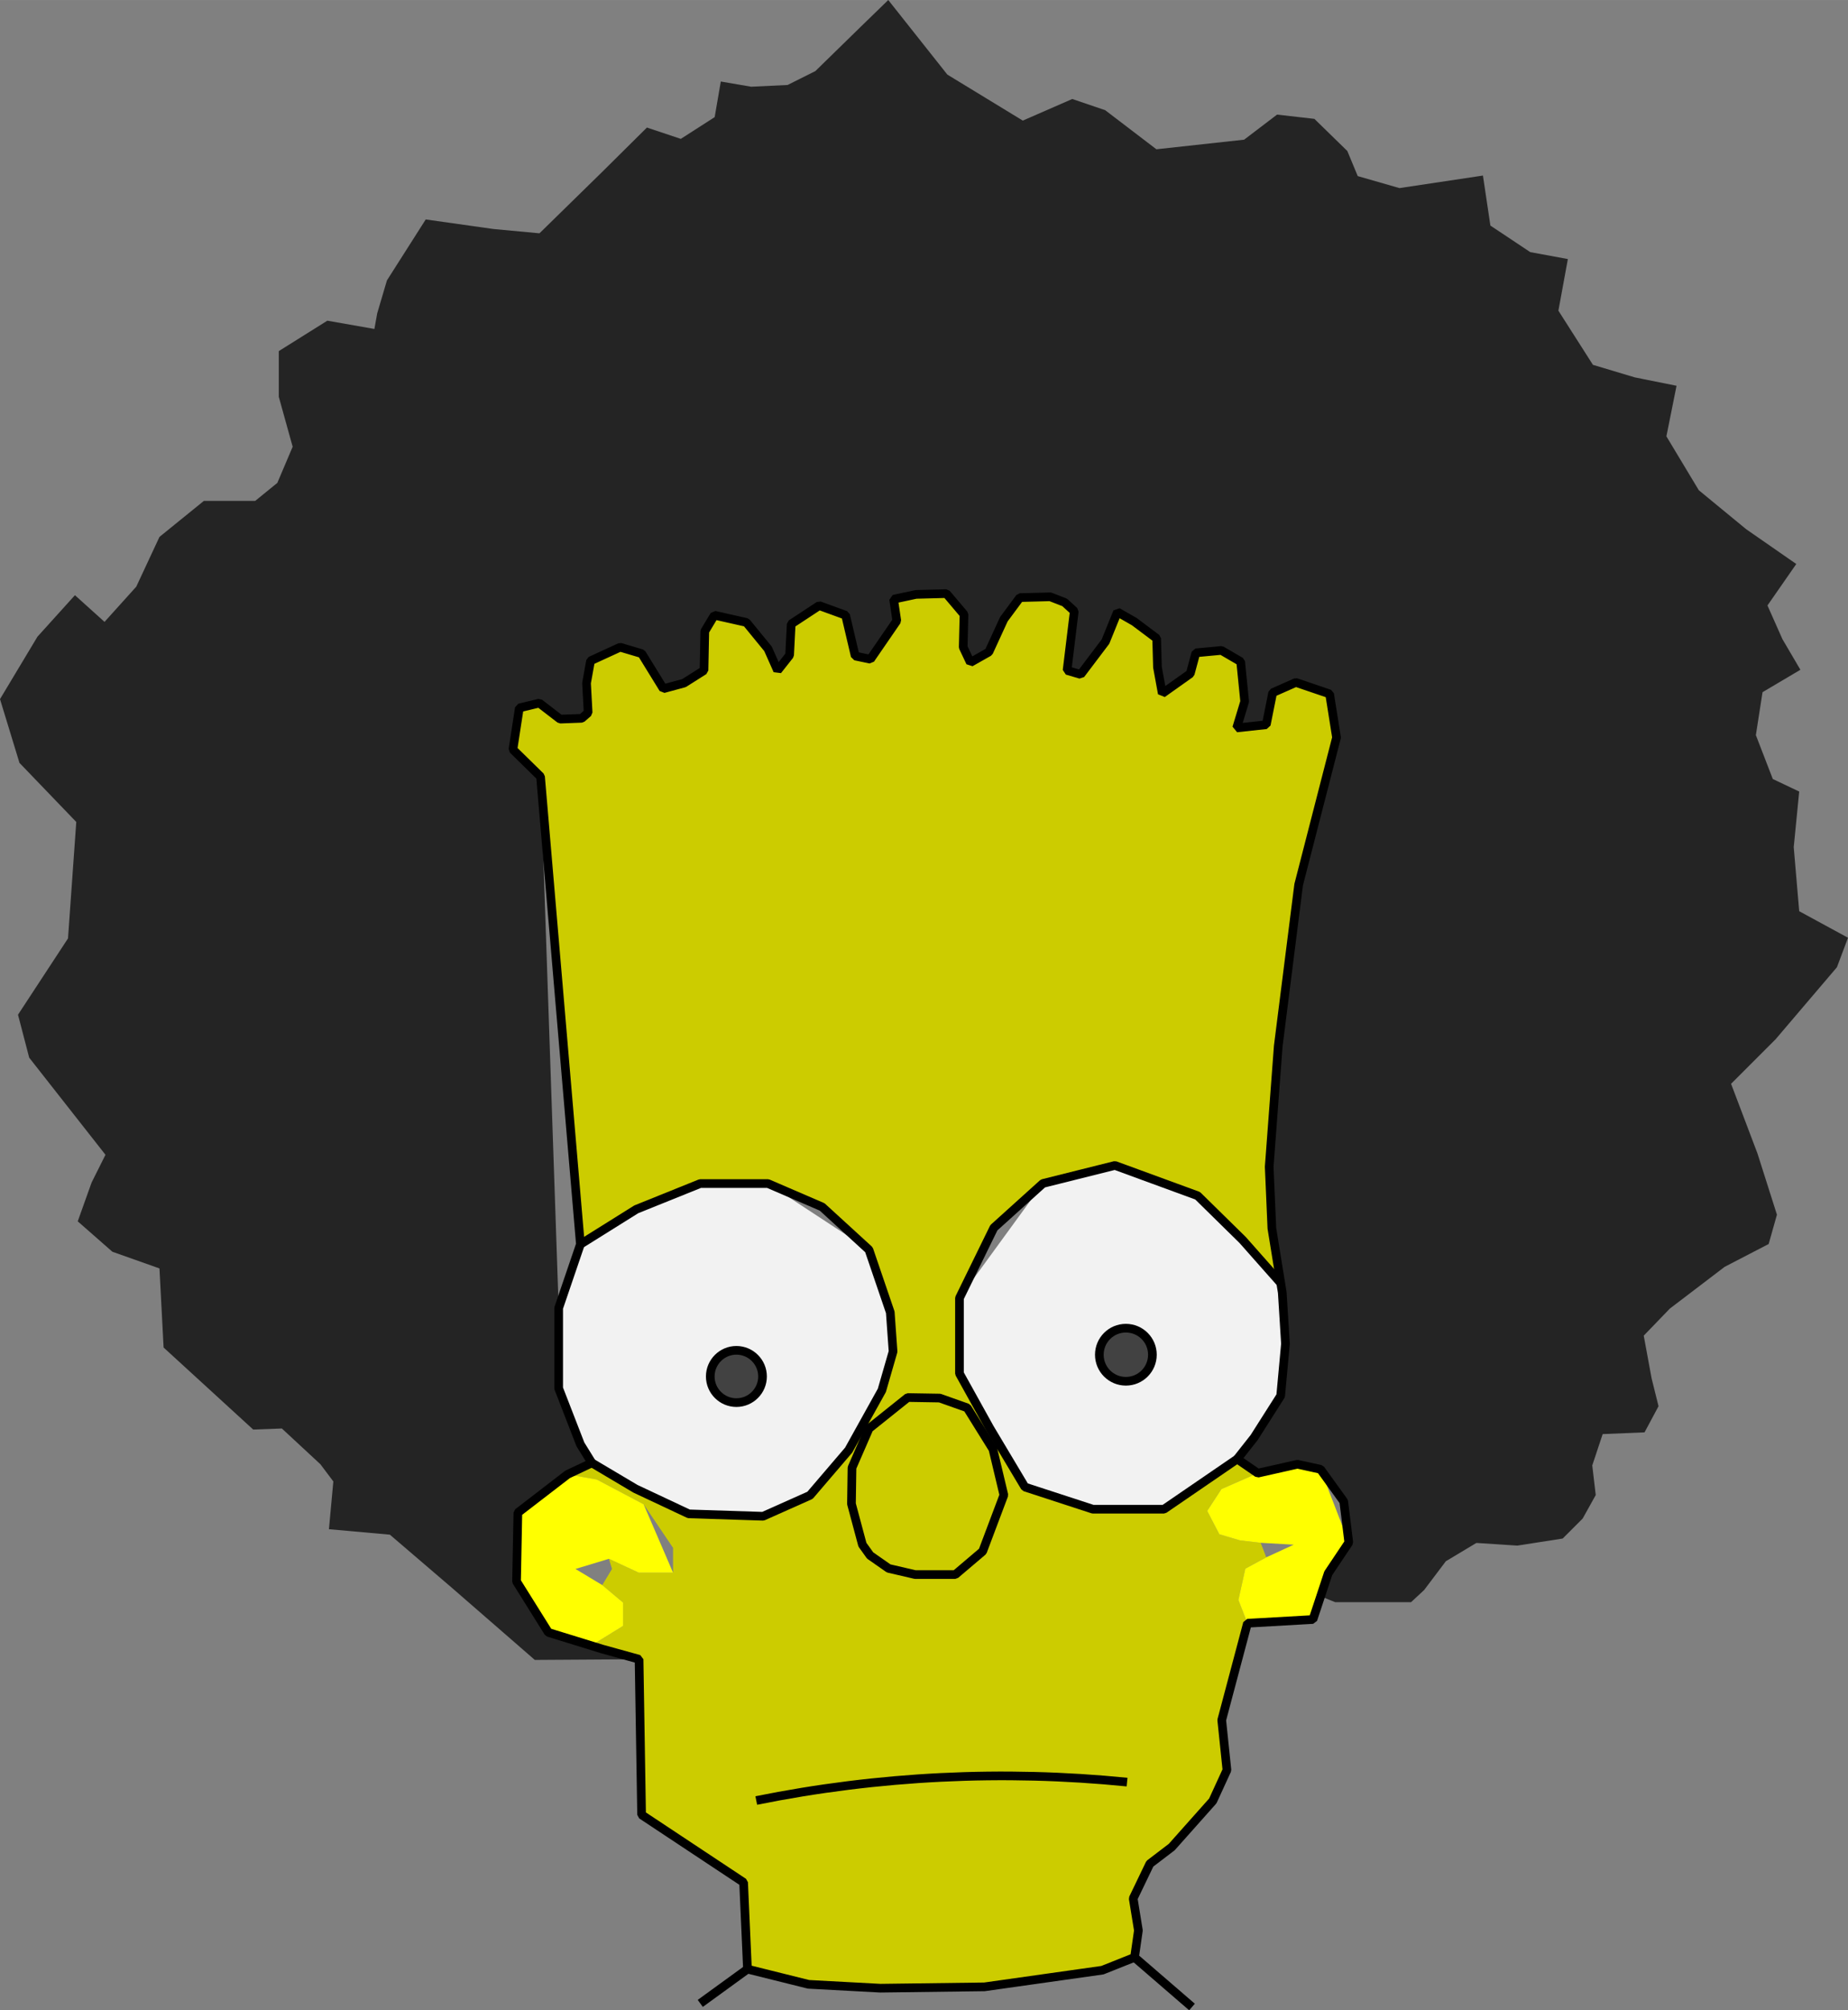 <?xml version="1.0" encoding="UTF-8"?>
<!DOCTYPE svg PUBLIC "-//W3C//DTD SVG 1.1//EN" "http://www.w3.org/Graphics/SVG/1.1/DTD/svg11.dtd">
<!-- Creator: CorelDRAW 2020 (64-Bit) -->
<svg xmlns="http://www.w3.org/2000/svg" xml:space="preserve" width="16.134mm" height="17.544mm" version="1.1" style="shape-rendering:geometricPrecision; text-rendering:geometricPrecision; image-rendering:optimizeQuality; fill-rule:evenodd; clip-rule:evenodd"
viewBox="0 0 138.6 150.71"
 xmlns:xlink="http://www.w3.org/1999/xlink"
 xmlns:xodm="http://www.corel.com/coreldraw/odm/2003">
 <rect x="0" y="0" width="138.6" height="150.71" fill="#808080" stroke="none"/>
 <defs>
  <style type="text/css">
   <![CDATA[
    .str0 {stroke:black;stroke-width:0.65;stroke-linejoin:bevel;stroke-miterlimit:22.926}
    .fil4 {fill:none}
    .fil2 {fill:#242424}
    .fil5 {fill:#424242}
    .fil0 {fill:#CCCC00}
    .fil3 {fill:#F2F2F2}
    .fil1 {fill:yellow}
   ]]>
  </style>
    <clipPath id="id0">
     <path d="M97.4 66.32l2.84 -11.03 -0.52 -3.27 -2.54 -0.87 -1.74 0.78 -0.48 2.4 -2.22 0.24 0.6 -1.98 -0.3 -3 -1.44 -0.84 -1.92 0.18 -0.42 1.56 -2.1 1.5 -0.36 -1.98 -0.06 -2.16 -1.68 -1.26 -1.26 -0.72 -0.9 2.22 -1.86 2.46 -1.02 -0.3 0.54 -4.44 -0.72 -0.66 -1.08 -0.42 -2.28 0.06 -1.2 1.62 -1.14 2.46 -1.38 0.78 -0.54 -1.14 0.06 -2.46 -1.32 -1.56 -2.28 0.06 -1.68 0.36 0.24 1.62 -1.98 2.88 -1.14 -0.24 -0.72 -3.06 -1.98 -0.72 -2.1 1.38 -0.12 2.34 -0.9 1.14 -0.72 -1.62 -1.62 -1.98 -2.4 -0.54 -0.72 1.2 -0.06 2.94 -1.5 0.96 -1.56 0.42 -1.62 -2.64 -1.62 -0.48 -2.22 1.02 -0.3 1.68 0.12 2.22 -0.48 0.42 -1.62 0.06 -1.56 -1.2 -1.5 0.36 -0.48 3.12 2.06 2.03 2.99 35.06 4.2 -2.61 4.79 -1.94 5.09 0 4.06 1.76 3.51 3.21 1.6 4.69 0.21 2.94 -0.84 2.91 -2.48 4.48 -2.91 3.39 -3.51 1.57 -5.57 -0.18 -4 -1.88 -3.27 -1.94 -1.82 0.86 2.19 0.38 3.52 1.86 2.21 3.27 0 1.86 -2.57 0 -2.24 -1.03 0.23 0.75 -0.73 1.21 1.56 1.31 0 1.75 -2.4 1.47 0.82 0.25 2.77 0.76 0.19 11.66 7.65 5.07 0.29 6.5 4.59 1.15 5.39 0.29 7.8 -0.1 8.85 -1.25 2.41 -0.96 0.29 -2.02 -0.38 -2.4 1.25 -2.6 1.64 -1.25 3.08 -3.46 1.06 -2.31 -0.38 -3.75 1.93 -7.26 -0.68 -1.75 0.52 -2.35 1.57 -0.85 -0.42 -1.09 -1.54 -0.18 -1.55 -0.46 -0.92 -1.76 1.08 -1.64 2.72 -1.19 -1.54 -1.06 -5.48 3.75 -5.34 0 -5.1 -1.66 -2.64 -4.42 -2.27 -4.09 0 -5.67 2.58 -5.27 3.68 -3.31 5.4 -1.35 6.2 2.27 3.38 3.31 2.85 3.23 -0.67 -4.1 -0.19 -4.61 0.67 -9.06z"/>
    </clipPath>
    <clipPath id="id1">
     <path d="M48.27 112.77l-3.52 -1.86 -2.19 -0.38 -3.73 2.87 -0.1 5.16 2.39 3.82 3.2 0.99 2.4 -1.47 0 -1.75 -1.56 -1.31 -2.01 -1.21 2.52 -0.75 2.24 1.03 2.57 0 0 -1.86z"/>
    </clipPath>
    <clipPath id="id2">
     <path d="M99.04 110.15l-1.73 -0.38 -2.98 0.67 -2.72 1.19 -1.08 1.64 0.92 1.76 1.55 0.46 1.54 0.18 2.48 0.14 -2.06 0.94 -1.57 0.85 -0.52 2.35 0.68 1.75 4.91 -0.29 1.15 -3.46 1.54 -2.31 -0.38 -3.08z"/>
    </clipPath>
    <clipPath id="id3">
     <path d="M40.54 58.22l-2.06 -2.03 0.48 -3.12 1.5 -0.36 1.56 1.2 1.62 -0.06 0.48 -0.42 -0.12 -2.22 0.3 -1.68 2.22 -1.02 1.62 0.48 1.62 2.64 1.56 -0.42 1.5 -0.96 0.06 -2.94 0.72 -1.2 2.4 0.54 1.62 1.98 0.72 1.62 0.9 -1.14 0.12 -2.34 2.1 -1.38 1.98 0.72 0.72 3.06 1.14 0.24 1.98 -2.88 -0.24 -1.62 1.68 -0.36 2.28 -0.06 1.32 1.56 -0.06 2.46 0.54 1.14 1.38 -0.78 1.14 -2.46 1.2 -1.62 2.28 -0.06 1.08 0.42 0.72 0.66 -0.54 4.44 1.02 0.3 1.86 -2.46 0.9 -2.22 1.26 0.72 1.68 1.26 0.06 2.16 0.36 1.98 2.1 -1.5 0.42 -1.56 1.92 -0.18 1.44 0.84 0.3 3 -0.6 1.98 2.22 -0.24 0.48 -2.4 1.74 -0.78 2.54 0.87 0.52 3.27 -2.84 11.03 -1.54 12.09 -0.67 9.06 0.19 4.61 0.78 4.82 0.24 3.84 -0.36 3.9 -1.98 3.12 -1.27 1.62 1.54 1.06 2.98 -0.67 1.73 0.38 1.73 2.4 0.38 3.08 -1.54 2.31 -0.58 1.73 1.1 0.44 5.69 0 0.98 -0.91 1.63 -2.16 2.29 -1.37 3.07 0.2 3.4 -0.52 1.5 -1.5 0.98 -1.76 -0.26 -2.22 0.78 -2.35 3.14 -0.13 1.05 -1.96 -0.52 -2.09 -0.59 -3.2 1.96 -2.02 4.12 -3.13 3.29 -1.71 0.63 -2.19 -1.46 -4.59 -1.98 -5.22 3.34 -3.34 4.6 -5.4 0.83 -2.22 -3.66 -1.98 -0.42 -4.8 0.42 -4.17 -1.98 -0.94 -1.27 -3.28 0.5 -3.23 2.84 -1.68 -1.36 -2.3 -1.12 -2.52 2.16 -3.11 -3.76 -2.61 -3.55 -2.92 -2.43 -4.03 0.76 -3.79 -3.13 -0.63 -3.13 -0.94 -2.6 -4.06 0.72 -3.87 -2.82 -0.52 -2.99 -1.98 -0.56 -3.76 -6.27 0.94 -3.12 -0.89 -0.78 -1.89 -2.47 -2.41 -2.8 -0.32 -2.47 1.89 -6.57 0.71 -3.84 -2.93 -2.47 -0.85 -3.71 1.63 -5.66 -3.45 -4.43 -5.59 -2.08 2.02 -3.38 3.32 -2.08 1.04 -2.72 0.13 -2.29 -0.39 -0.46 2.67 -2.54 1.63 -2.54 -0.85 -3.38 3.35 -4.68 4.57 -3.43 -0.31 -5.1 -0.73 -2.91 4.57 -0.73 2.47 -0.21 1.17 -3.54 -0.62 -3.64 2.29 0 3.43 1.04 3.74 -1.14 2.7 -1.66 1.35 -3.85 0 -3.33 2.7 -1.75 3.73 -2.38 2.64 -2.22 -2 -2.81 3.12 -2.81 4.68 1.46 4.78 4.27 4.43 -0.62 8.73 -3.74 5.72 0.83 3.22 5.72 7.28 -1.04 2.08 -1.04 2.91 2.6 2.29 3.54 1.25 0.31 5.92 6.71 6.15 2.15 -0.08 2.89 2.68 0.97 1.29 -0.33 3.58 4.57 0.41 4.67 3.99 6.21 5.39 7.81 -0.05 -2.77 -0.76 -4.02 -1.24 -2.39 -3.82 0.1 -5.16 3.73 -2.87 1.82 -0.86 -0.86 -1.39 -1.63 -4.21 0 -6.02 1.63 -4.78z"/>
    </clipPath>
    <clipPath id="id4">
     <path d="M57.6 88.73l-5.09 0 -4.79 1.94 -4.2 2.61 -1.63 4.78 0 6.02 1.63 4.21 0.86 1.39 3.27 1.94 4 1.88 5.57 0.18 3.51 -1.57 2.91 -3.39 2.48 -4.48 0.84 -2.91 -0.21 -2.94 -1.6 -4.69 -3.51 -3.21z"/>
    </clipPath>
    <clipPath id="id5">
     <path d="M71.96 97.31l0 5.67 2.27 4.09 2.64 4.42 5.1 1.66 5.34 0 5.48 -3.75 1.27 -1.62 1.98 -3.12 0.36 -3.9 -0.24 -3.84 -0.12 -0.71 -2.85 -3.23 -3.38 -3.31 -6.2 -2.27 -5.4 1.35 -3.68 3.31z"/>
    </clipPath>
    <clipPath id="id6">
     <path d="M57.19 103.19c0,-1.08 -0.88,-1.96 -1.96,-1.96 -1.08,0 -1.96,0.88 -1.96,1.96 0,1.08 0.88,1.96 1.96,1.96 1.08,0 1.96,-0.88 1.96,-1.96z"/>
    </clipPath>
    <clipPath id="id7">
     <path d="M86.43 101.56c0,-1.1 -0.89,-1.99 -1.99,-1.99 -1.1,0 -1.99,0.89 -1.99,1.99 0,1.1 0.89,1.99 1.99,1.99 1.1,0 1.99,-0.89 1.99,-1.99z"/>
    </clipPath>
    <clipPath id="id8">
     <path d="M57.19 103.19l-3.91 0z"/>
    </clipPath>
    <clipPath id="id9">
     <path d="M86.43 101.56l-3.98 0z"/>
    </clipPath>
 </defs>
 <g id="Слой_x0020_1">
  <g>
   <polygon class="fil0" points="97.4,66.32 100.24,55.29 99.72,52.02 97.19,51.16 95.45,51.93 94.97,54.33 92.75,54.57 93.35,52.59 93.05,49.6 91.61,48.76 89.69,48.94 89.27,50.5 87.17,51.99 86.81,50.02 86.75,47.86 85.07,46.6 83.81,45.88 82.91,48.1 81.05,50.56 80.03,50.26 80.57,45.82 79.85,45.16 78.77,44.74 76.49,44.8 75.29,46.42 74.16,48.88 72.78,49.66 72.24,48.52 72.3,46.06 70.98,44.5 68.7,44.56 67.02,44.92 67.26,46.54 65.28,49.42 64.14,49.18 63.42,46.12 61.44,45.4 59.34,46.78 59.22,49.12 58.32,50.26 57.6,48.64 55.98,46.66 53.58,46.12 52.86,47.32 52.8,50.26 51.3,51.21 49.75,51.63 48.13,49 46.51,48.52 44.29,49.54 43.99,51.21 44.11,53.43 43.63,53.85 42.01,53.91 40.45,52.71 38.95,53.07 38.47,56.19 40.54,58.22 43.53,93.28 47.72,90.66 52.51,88.73 57.6,88.73 61.66,90.48 65.17,93.69 66.77,98.38 66.98,101.32 66.14,104.23 63.65,108.71 60.75,112.1 57.23,113.67 51.66,113.49 47.66,111.61 44.39,109.67 42.57,110.53 44.75,110.91 48.27,112.77 50.48,116.04 50.48,117.9 47.91,117.9 45.67,116.86 45.9,117.62 45.17,118.83 46.73,120.14 46.73,121.89 44.33,123.37 45.15,123.62 47.93,124.39 48.12,136.05 55.77,141.12 56.06,147.62 60.64,148.76 66.03,149.05 73.83,148.95 82.68,147.7 85.09,146.74 85.38,144.72 84.99,142.32 86.24,139.72 87.88,138.47 90.96,135.01 92.02,132.7 91.63,128.95 93.56,121.69 92.88,119.95 93.4,117.6 94.97,116.75 94.55,115.66 93,115.48 91.45,115.02 90.54,113.27 91.61,111.63 94.33,110.44 92.79,109.38 87.3,113.14 81.96,113.14 76.87,111.48 74.23,107.06 71.96,102.97 71.96,97.31 74.54,92.04 78.22,88.72 83.62,87.37 89.82,89.64 93.2,92.96 96.05,96.18 95.39,92.08 95.19,87.47 "/>
   <g style="clip-path:url(#id0)">
   </g>
  </g>
  <g>
   <polygon class="fil1" points="48.27,112.77 44.75,110.91 42.57,110.53 38.84,113.4 38.74,118.56 41.13,122.38 44.33,123.37 46.73,121.89 46.73,120.14 45.17,118.83 43.16,117.62 45.67,116.86 47.91,117.9 50.48,117.9 "/>
   <g style="clip-path:url(#id1)">
   </g>
  </g>
  <g>
   <polygon class="fil1" points="99.04,110.15 97.31,109.77 94.33,110.44 91.61,111.63 90.54,113.27 91.45,115.02 93,115.48 94.55,115.66 97.03,115.8 94.97,116.75 93.4,117.6 92.88,119.95 93.56,121.69 98.47,121.41 99.62,117.94 101.16,115.64 "/>
   <g style="clip-path:url(#id2)">
   </g>
  </g>
  <g>
   <polygon class="fil2" points="40.54,58.22 38.47,56.19 38.95,53.07 40.45,52.71 42.01,53.91 43.63,53.85 44.11,53.43 43.99,51.21 44.29,49.54 46.51,48.52 48.13,49 49.75,51.63 51.3,51.21 52.8,50.26 52.86,47.32 53.58,46.12 55.98,46.66 57.6,48.64 58.32,50.26 59.22,49.12 59.34,46.78 61.44,45.4 63.42,46.12 64.14,49.18 65.28,49.42 67.26,46.54 67.02,44.92 68.7,44.56 70.98,44.5 72.3,46.06 72.24,48.52 72.78,49.66 74.16,48.88 75.29,46.42 76.49,44.8 78.77,44.74 79.85,45.16 80.57,45.82 80.03,50.26 81.05,50.56 82.91,48.1 83.81,45.88 85.07,46.6 86.75,47.86 86.81,50.02 87.17,51.99 89.27,50.5 89.69,48.94 91.61,48.76 93.05,49.6 93.35,52.59 92.75,54.57 94.97,54.33 95.45,51.93 97.19,51.16 99.72,52.02 100.24,55.29 97.4,66.32 95.87,78.41 95.19,87.47 95.39,92.08 96.17,96.9 96.41,100.74 96.05,104.64 94.06,107.77 92.79,109.38 94.33,110.44 97.31,109.77 99.04,110.15 100.78,112.56 101.16,115.64 99.62,117.94 99.04,119.67 100.14,120.11 105.83,120.11 106.81,119.2 108.44,117.04 110.73,115.67 113.8,115.87 117.2,115.34 118.7,113.84 119.68,112.08 119.42,109.86 120.2,107.51 123.34,107.38 124.39,105.42 123.87,103.33 123.28,100.13 125.24,98.1 129.35,94.97 132.65,93.26 133.27,91.06 131.81,86.47 129.83,81.25 133.17,77.91 137.77,72.51 138.6,70.3 134.94,68.31 134.53,63.51 134.94,59.34 132.96,58.4 131.69,55.11 132.19,51.89 135.03,50.21 133.68,47.91 132.56,45.39 134.72,42.28 130.96,39.67 127.41,36.75 124.98,32.71 125.74,28.92 122.61,28.29 119.47,27.35 116.88,23.29 117.59,19.42 114.77,18.9 111.78,16.91 111.22,13.16 104.96,14.1 101.83,13.2 101.05,11.32 98.58,8.91 95.78,8.59 93.31,10.47 86.73,11.19 82.89,8.26 80.42,7.42 76.71,9.04 71.05,5.59 66.62,0 64.54,2.02 61.15,5.33 59.07,6.37 56.34,6.5 54.06,6.11 53.6,8.78 51.06,10.41 48.52,9.56 45.14,12.91 40.46,17.49 37.03,17.17 31.93,16.45 29.02,21.02 28.29,23.49 28.08,24.66 24.55,24.04 20.91,26.32 20.91,29.75 21.95,33.49 20.8,36.2 19.14,37.55 15.29,37.55 11.96,40.25 10.22,43.98 7.84,46.62 5.62,44.62 2.81,47.73 -0,52.41 1.46,57.19 5.72,61.62 5.1,70.35 1.35,76.07 2.19,79.29 7.91,86.57 6.87,88.65 5.83,91.56 8.43,93.84 11.96,95.09 12.27,101.02 18.99,107.17 21.14,107.09 24.03,109.77 25,111.06 24.67,114.64 29.24,115.05 33.91,119.05 40.11,124.44 47.93,124.39 45.15,123.62 41.13,122.38 38.74,118.56 38.84,113.4 42.57,110.53 44.39,109.67 43.53,108.28 41.9,104.08 41.9,98.06 "/>
   <g style="clip-path:url(#id3)">
   </g>
  </g>
  <g>
   <polygon class="fil3" points="57.6,88.73 52.51,88.73 47.72,90.66 43.53,93.28 41.9,98.06 41.9,104.08 43.53,108.28 44.39,109.67 47.66,111.61 51.66,113.49 57.23,113.67 60.75,112.1 63.65,108.71 66.14,104.23 66.98,101.32 66.77,98.38 65.17,93.69 "/>
   <g style="clip-path:url(#id4)">
   </g>
  </g>
  <g>
   <polygon class="fil3" points="71.96,97.31 71.96,102.97 74.23,107.06 76.87,111.48 81.96,113.14 87.3,113.14 92.79,109.38 94.06,107.77 96.05,104.64 96.41,100.74 96.17,96.9 96.05,96.18 93.2,92.96 89.82,89.64 83.62,87.37 78.22,88.72 "/>
   <g style="clip-path:url(#id5)">
   </g>
  </g>
  <polygon class="fil4 str0" points="56.06,147.62 55.77,141.12 48.12,136.05 47.93,124.39 45.15,123.62 41.13,122.38 38.74,118.56 38.84,113.4 42.57,110.53 44.39,109.67 43.53,108.28 41.9,104.08 41.9,98.06 43.53,93.28 40.54,58.22 38.47,56.19 38.95,53.07 40.45,52.71 42.01,53.91 43.63,53.85 44.11,53.43 43.99,51.21 44.29,49.54 46.51,48.52 48.13,49 49.75,51.63 51.3,51.21 52.8,50.26 52.86,47.32 53.58,46.12 55.98,46.66 57.6,48.64 58.32,50.26 59.22,49.12 59.34,46.78 61.44,45.4 63.42,46.12 64.14,49.18 65.28,49.42 67.26,46.54 67.02,44.92 68.7,44.56 70.98,44.5 72.3,46.06 72.24,48.52 72.78,49.66 74.16,48.88 75.29,46.42 76.49,44.8 78.77,44.74 79.85,45.16 80.57,45.82 80.03,50.26 81.05,50.56 82.91,48.1 83.81,45.88 85.07,46.6 86.75,47.86 86.81,50.02 87.17,51.99 89.27,50.5 89.69,48.94 91.61,48.76 93.05,49.6 93.35,52.59 92.75,54.57 94.97,54.33 95.45,51.93 97.19,51.16 99.72,52.02 100.24,55.29 97.4,66.32 95.87,78.41 95.19,87.47 95.39,92.08 96.17,96.9 96.41,100.74 96.05,104.64 94.06,107.77 92.79,109.38 94.33,110.44 97.31,109.77 99.04,110.15 100.78,112.56 101.16,115.64 99.62,117.94 98.47,121.41 93.56,121.69 91.63,128.95 92.02,132.7 90.96,135.01 87.88,138.47 86.24,139.72 84.99,142.32 85.38,144.72 85.09,146.74 82.68,147.7 73.83,148.95 66.03,149.05 60.64,148.76 "/>
 </g>
 <g id="contour">
  <polyline class="fil4 str0" points="96.05,96.18 93.2,92.96 89.82,89.64 83.62,87.37 78.22,88.72 74.54,92.04 71.96,97.31 71.96,102.97 74.23,107.06 76.87,111.48 81.96,113.14 87.3,113.14 92.79,109.38 "/>
  <polygon class="fil4 str0" points="65.26,116.61 66.65,117.58 68.63,118.04 71.65,118.04 73.7,116.3 75.29,112.08 74.47,108.64 72.54,105.54 70.48,104.81 68.08,104.77 65.18,107.09 63.9,110.03 63.86,112.74 64.68,115.8 "/>
  <g>
   <path class="fil5" d="M57.19 103.19c0,-1.08 -0.88,-1.96 -1.96,-1.96 -1.08,0 -1.96,0.88 -1.96,1.96 0,1.08 0.88,1.96 1.96,1.96 1.08,0 1.96,-0.88 1.96,-1.96z"/>
   <g style="clip-path:url(#id6)">
   </g>
   <path id="1" class="fil4 str0" d="M57.19 103.19c0,-1.08 -0.88,-1.96 -1.96,-1.96 -1.08,0 -1.96,0.88 -1.96,1.96 0,1.08 0.88,1.96 1.96,1.96 1.08,0 1.96,-0.88 1.96,-1.96z"/>
  </g>
  <g>
   <path class="fil5" d="M86.43 101.56c0,-1.1 -0.89,-1.99 -1.99,-1.99 -1.1,0 -1.99,0.89 -1.99,1.99 0,1.1 0.89,1.99 1.99,1.99 1.1,0 1.99,-0.89 1.99,-1.99z"/>
   <g style="clip-path:url(#id7)">
   </g>
   <path id="1" class="fil4 str0" d="M86.43 101.56c0,-1.1 -0.89,-1.99 -1.99,-1.99 -1.1,0 -1.99,0.89 -1.99,1.99 0,1.1 0.89,1.99 1.99,1.99 1.1,0 1.99,-0.89 1.99,-1.99z"/>
  </g>
 </g>
 <g id="solid">
  <g>
   <line class="fil3" x1="57.19" y1="103.19" x2="53.27" y2= "103.19" />
   <g style="clip-path:url(#id8)">
   </g>
  </g>
  <g>
   <line class="fil3" x1="86.43" y1="101.56" x2="82.45" y2= "101.56" />
   <g style="clip-path:url(#id9)">
   </g>
  </g>
  <line class="fil4 str0" x1="52.52" y1="150.19" x2="56.06" y2= "147.62" />
  <line class="fil4 str0" x1="89.4" y1="150.46" x2="85.09" y2= "146.74" />
  <path class="fil4 str0" d="M84.53 133.6c-9.29,-0.93 -18.66,-0.47 -27.81,1.38"/>
  <polyline class="fil4 str0" points="43.53,93.28 47.72,90.66 52.51,88.73 57.6,88.73 61.66,90.48 65.17,93.69 66.77,98.38 66.98,101.32 66.14,104.23 63.65,108.71 60.75,112.1 57.23,113.67 51.66,113.49 47.66,111.61 44.39,109.67 "/>
 </g>
</svg>
